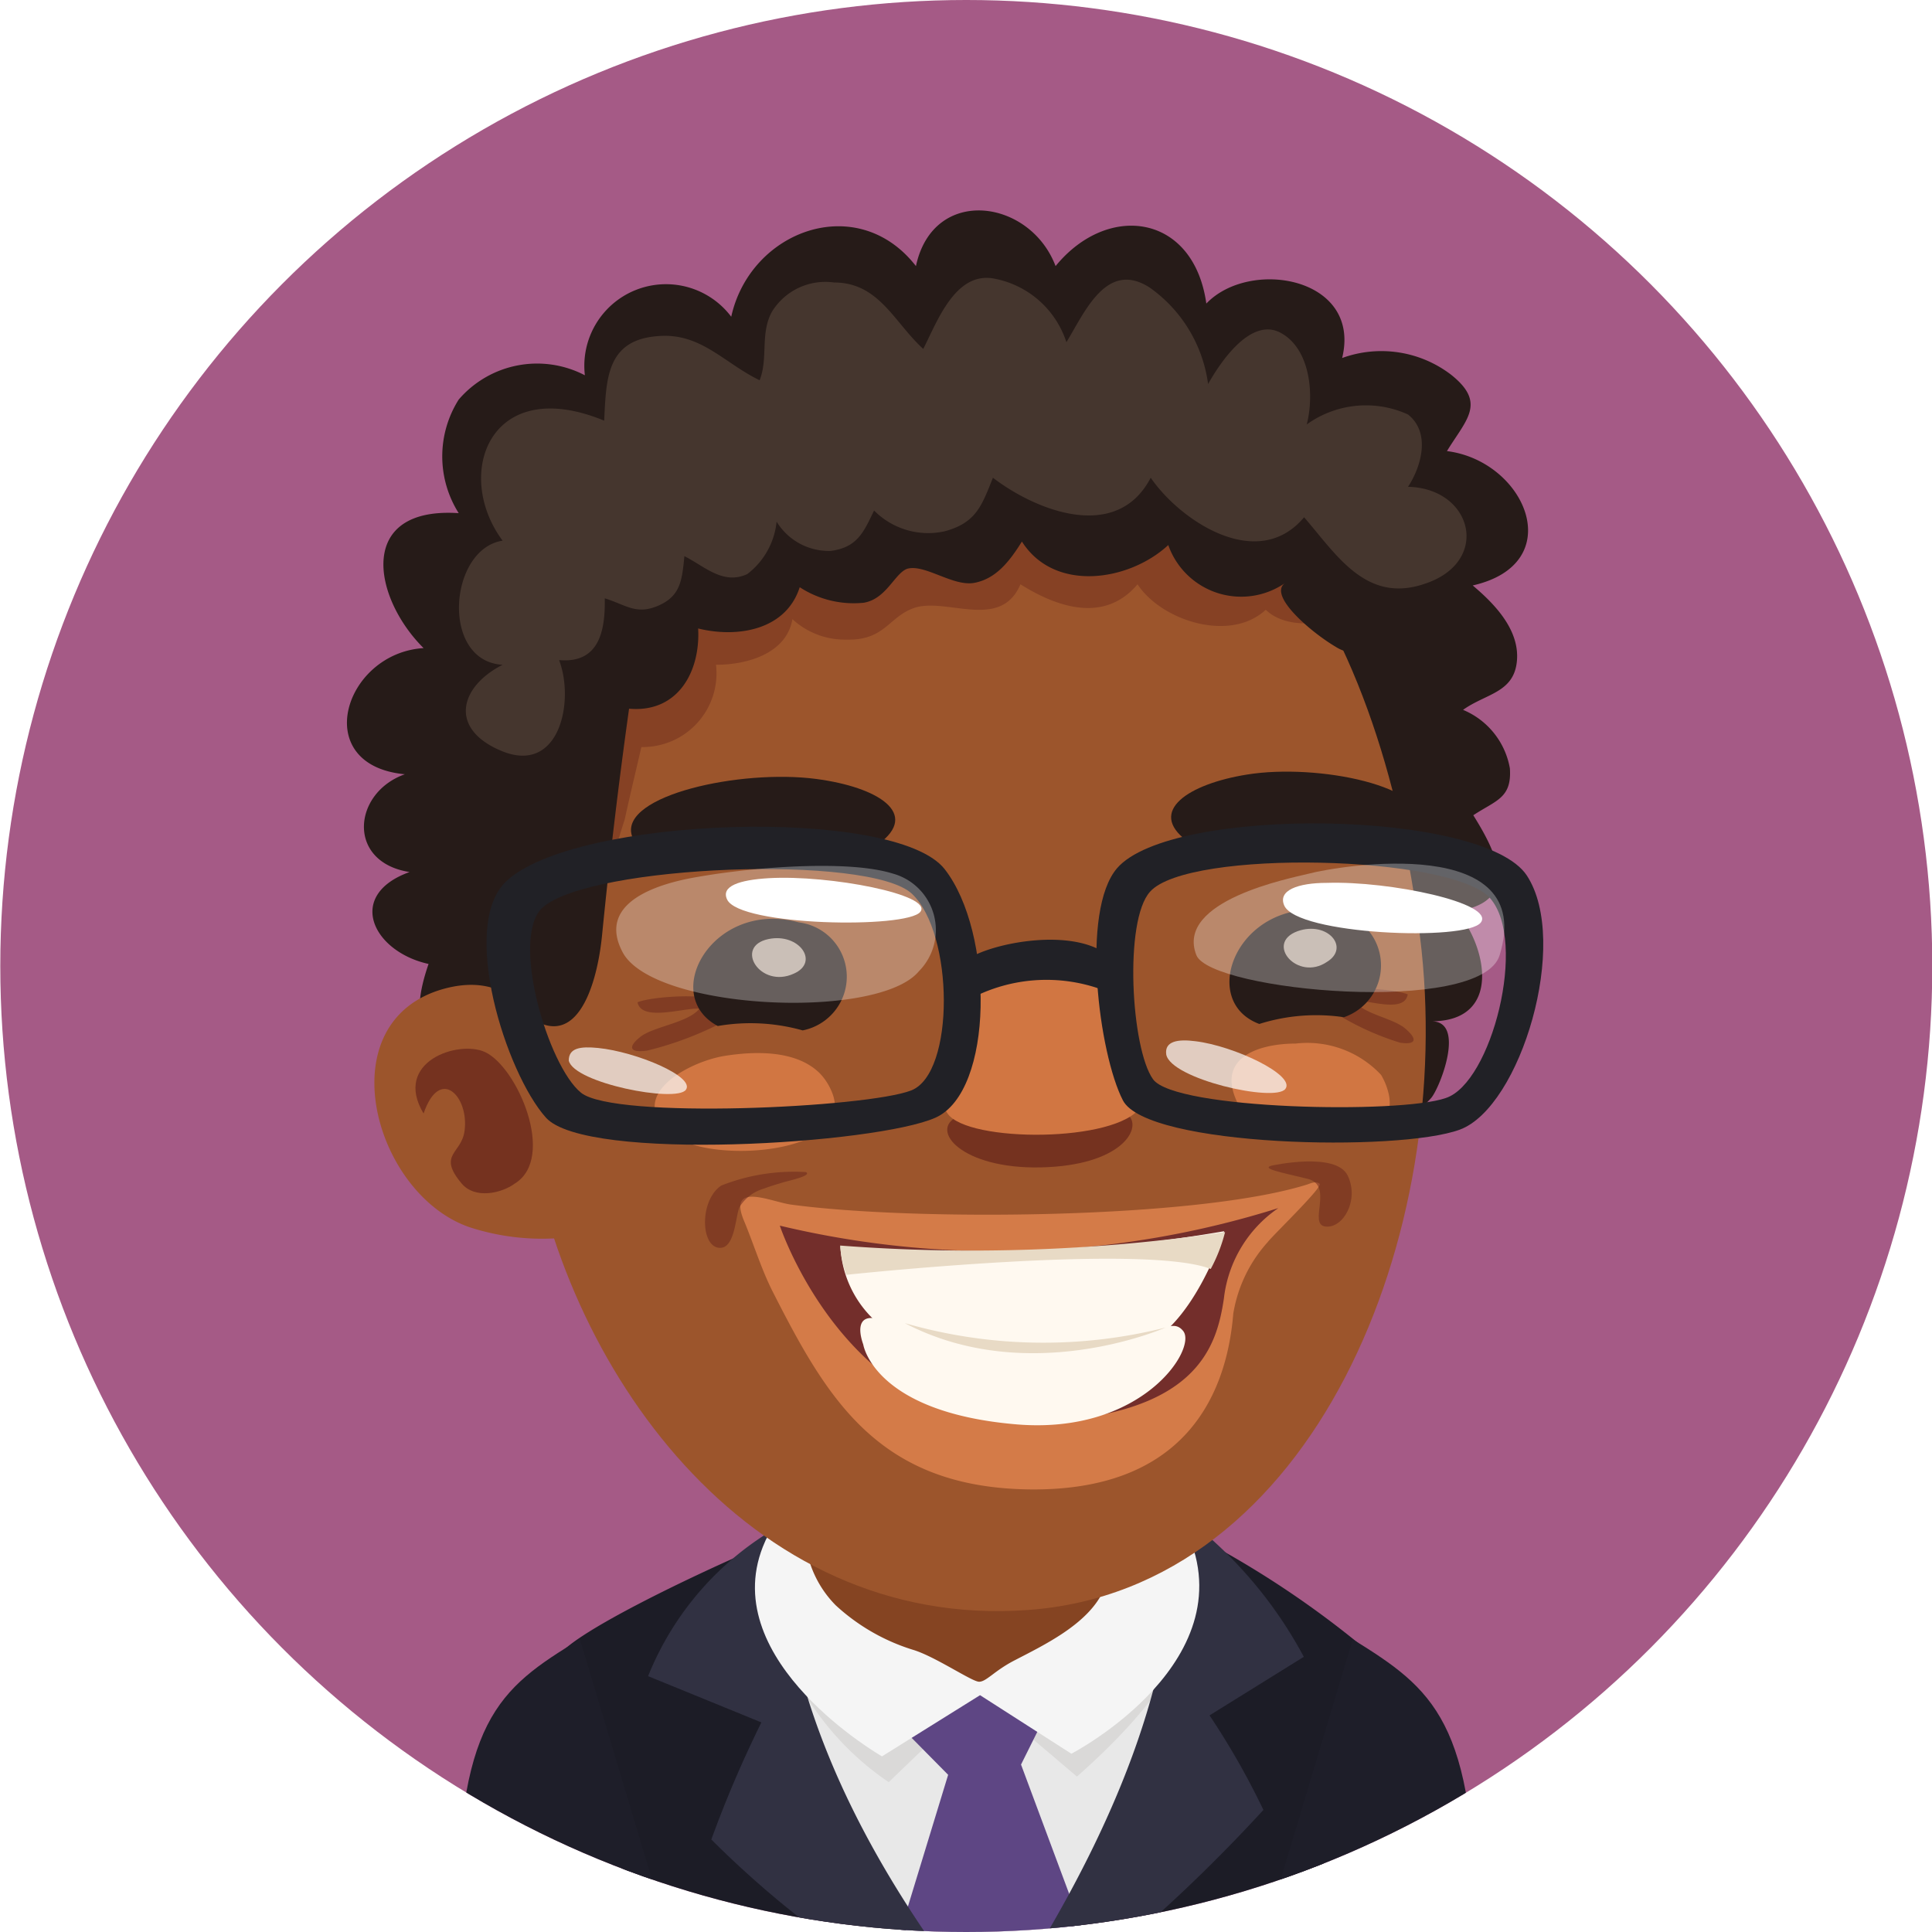 <svg xmlns="http://www.w3.org/2000/svg" xmlns:xlink="http://www.w3.org/1999/xlink" viewBox="0 0 66 66"><defs><style>.cls-1{fill:none;}.cls-2{isolation:isolate;}.cls-3{clip-path:url(#clip-path);}.cls-4{fill:#a55a86;}.cls-5{fill:#e8e8e8;}.cls-6{fill:#a09d98;mix-blend-mode:multiply;opacity:0.2;}.cls-7{fill:#5e4684;}.cls-8{fill:#1c1c26;}.cls-9{fill:#313142;}.cls-10{fill:#f5f5f5;}.cls-11{fill:#854422;}.cls-12{fill:#261b18;}.cls-13{fill:#9c552c;}.cls-14,.cls-15,.cls-17{fill:#66241b;}.cls-14{opacity:0.4;}.cls-15,.cls-19,.cls-27{opacity:0.7;}.cls-16{fill:#45362e;}.cls-17{opacity:0.5;}.cls-18{fill:#d17642;}.cls-19{fill:#f0ded1;}.cls-20{fill:#d47b48;}.cls-21{fill:#732e2b;}.cls-22{fill:#fff9f0;}.cls-23{fill:#e8dac5;}.cls-24{fill:#212126;}.cls-25,.cls-26,.cls-27{fill:#fff;}.cls-25{opacity:0.3;}.cls-28{fill:#1e1e29;}</style><clipPath id="clip-path" transform="translate(0.01 0)"><circle class="cls-1" cx="33" cy="33" r="33"/></clipPath></defs><g class="cls-2"><g id="Layer_2" data-name="Layer 2"><g id="avatars"><g class="cls-3"><rect class="cls-4" width="66" height="66"/><path class="cls-5" d="M41.81,54.43c-2.1-5.11-13.27-3.62-16.22-1.14s-3.77,5.46.66,9.8A26.44,26.44,0,0,0,29.75,66h6C38.45,63,43.05,57.44,41.81,54.43Z" transform="translate(0.01 0)"/><path class="cls-6" d="M26.57,55.88a9.7,9.7,0,0,0,3.78,5l3.12-3,3.31,2.81c3.17-2.8,3.79-4.56,4-5.56C41.66,52,25.19,51.51,26.57,55.88Z" transform="translate(0.01 0)"/><path class="cls-7" d="M35.88,58.25A2.55,2.55,0,0,0,33,57a2.68,2.68,0,0,0-2.23,2l1.61,1.63L30.74,66H37l-2.13-5.72Z" transform="translate(0.01 0)"/><path class="cls-8" d="M46.51,56.23a32.61,32.61,0,0,0-5.62-3.72c.14.32.61,1,.58,1.35-.36,3.89-3,8.81-5,12.14H44.7C45.45,62.22,47,56.71,46.51,56.23Z" transform="translate(0.01 0)"/><path class="cls-8" d="M25.5,53.8a5.14,5.14,0,0,1,.54-1c-2.35,1-6.67,3.07-7,3.83s1.76,4.92,2.76,9.38H31C28.11,62.23,24.42,56.58,25.5,53.8Z" transform="translate(0.01 0)"/><path class="cls-9" d="M43.15,61.83a26,26,0,0,0-1.84-3.23l3.22-2A14.66,14.66,0,0,0,40,51.49c.54,5.44-2.21,11.06-4.22,14.51h3.1A54.27,54.27,0,0,0,43.15,61.83Z" transform="translate(0.01 0)"/><path class="cls-9" d="M22.13,57.26,26,58.84a39.44,39.44,0,0,0-1.71,4A33.94,33.94,0,0,0,27.94,66h3.64c-2.1-3.1-4.94-8.15-4.94-13.88A10.3,10.3,0,0,0,22.13,57.26Z" transform="translate(0.01 0)"/><path class="cls-10" d="M26.05,52.84C24.5,56.78,30.12,60,30.12,60l3.35-2.09,3.12,2s6.18-3.21,3.84-7.81C38.33,47.93,27.84,48.26,26.05,52.84Z" transform="translate(0.01 0)"/><path class="cls-11" d="M31,47.32a4.69,4.69,0,0,0-3.46,4.29,3.66,3.66,0,0,0,1,3.23,6.9,6.9,0,0,0,2.64,1.52c.74.22,2,1.08,2.25,1.09s.52-.37,1.22-.73c1-.52,2.45-1.21,3-2.31.82-1.6,1.55-4.77,0-6S32.93,46.9,31,47.32Z" transform="translate(0.01 0)"/><path class="cls-12" d="M49.42,15.41c.66-1.08,1.36-1.64.14-2.61a3.92,3.92,0,0,0-3.72-.57c.67-2.76-3.15-3.42-4.64-1.86-.43-3.06-3.36-3.47-5.15-1.28-.87-2.3-4.18-2.76-4.77,0-2-2.57-5.66-1.22-6.31,1.73a2.79,2.79,0,0,0-5,2,3.53,3.53,0,0,0-4.31.83,3.63,3.63,0,0,0,0,3.88c-3.5-.23-2.94,2.88-1.2,4.61-2.72.17-3.91,4-.64,4.31-1.78.63-2,3,.16,3.34-2.19.79-1.26,2.72.65,3.14-.67,1.95-.24,2.71,1.27,3.91a19.91,19.91,0,0,1,2.37,2.56c2.11,2.35,3.61,5.16,5.66,7.5s4.23-1.62,5.89-2.57a11.67,11.67,0,0,1,7.39-1.56c2.23.33,3.8,2.67,6.08,2.72,1.38,0,2.26-1.14,2.83-2.25s.44-2.23.71-3.44,1.34-1.48,2.05-2.29c.3-.35,1.2-2.64,0-2.62,2,0,2-1.72,1.37-3a3.7,3.7,0,0,0-.5-.76c2.21-.33,1.37-2,.57-3.28.77-.51,1.32-.58,1.25-1.6a2.66,2.66,0,0,0-1.6-2c.78-.56,1.74-.58,1.84-1.67S51,20.59,50.3,20C53.6,19.25,52.11,15.75,49.42,15.41Z" transform="translate(0.01 0)"/><path class="cls-13" d="M30.44,14C22.26,15.59,16.5,27.34,18,38.38,19.13,46.64,25.5,55.7,35.1,55c9.79-.7,14.66-12.85,13.4-23C47.12,21,41.89,11.76,30.44,14Z" transform="translate(0.01 0)"/><path class="cls-14" d="M41,15.73a36.74,36.74,0,0,0-9.92-1.56c-3-.05-6.23-.22-9,1-1.53.69-3.41,1.64-4,3.34-.71,2.1-.37,4.75,0,6.91a18.85,18.85,0,0,0,2.21,6.82A28.24,28.24,0,0,1,21.33,28c.18-.83.38-1.65.57-2.48a2.52,2.52,0,0,0,2.55-2.81c1.06,0,2.41-.38,2.61-1.56a2.63,2.63,0,0,0,1.77.7H29c1.19,0,1.36-.75,2.16-1.06,1.09-.44,3,.8,3.69-.83,1.27.8,2.88,1.33,4,0,.82,1.25,3.17,2,4.38.87,1.27,1.24,5-.17,3.91-2.18C46.24,17,42.63,16.22,41,15.73Z" transform="translate(0.01 0)"/><path class="cls-13" d="M15.15,33.78c-4,1.11-2.41,7,.87,8.14a8,8,0,0,0,3.25.36l.06-.1c.48-.76-.19-5-.44-5.84C18.28,34.31,17.08,33.25,15.15,33.78Z" transform="translate(0.01 0)"/><path class="cls-15" d="M16.56,35.94c-.91-.42-3.16.33-2.1,2.1.56-1.64,1.56-.57,1.4.59-.1.79-.94.8-.1,1.8.45.54,1.36.34,1.82,0C19,39.55,17.66,36.45,16.56,35.94Z" transform="translate(0.01 0)"/><path class="cls-12" d="M37.11,10.66a27.92,27.92,0,0,0-8.41-.26C24.06,11,18.48,13.15,17,18.06c-.9,3-.43,6.51-.2,9.59.14,1.86-.61,5.46,1,6.87,1.85,1.64,2.59-.83,2.76-2.6.26-2.62.56-5.14.92-7.71,1.67.15,2.44-1.27,2.36-2.74,1.34.33,3,.06,3.47-1.41a3.37,3.37,0,0,0,2.19.53c.77-.13,1.05-1,1.48-1.16.61-.17,1.57.62,2.3.48s1.19-.72,1.62-1.41c1.11,1.75,3.66,1.36,5,.12a2.64,2.64,0,0,0,4,1.29c-.63.42.91,1.71,1.71,2.18a1.33,1.33,0,0,0,.38.17c1.09.13,1.68-.7,2.18-1.57,1.23-2.18.27-4.46-1.31-6.21C44.86,12.25,40,11.2,37.11,10.66Z" transform="translate(0.01 0)"/><path class="cls-16" d="M48.09,16.63c.46-.7.78-1.85,0-2.47a3.46,3.46,0,0,0-3.46.34c.26-1,.13-2.58-.89-3.13s-2.06,1-2.48,1.75a4.81,4.81,0,0,0-2-3.3c-1.47-.94-2.21.84-2.84,1.87a3.22,3.22,0,0,0-2.51-2.18C32.61,9.3,32,11,31.53,11.92c-1-.91-1.51-2.27-3.05-2.27a2.14,2.14,0,0,0-2.12,1c-.41.75-.12,1.58-.42,2.34-1.22-.59-2-1.62-3.45-1.51-1.78.12-1.79,1.45-1.86,2.89-3.91-1.61-5.16,1.83-3.47,4.1-1.84.28-2.13,4.12,0,4.24-1.46.74-1.85,2.17-.07,2.93,2,.86,2.54-1.66,2-3.09,1.37.12,1.58-1,1.56-2.11.72.22,1.07.58,1.83.25s.81-.87.89-1.69c.67.33,1.32,1,2.15.61a2.58,2.58,0,0,0,1-1.79,2.09,2.09,0,0,0,1.85,1c.92-.12,1.13-.66,1.48-1.38a2.6,2.6,0,0,0,2.41.71c1.08-.29,1.27-.88,1.65-1.83,1.46,1.12,4.23,2.23,5.39,0,1,1.46,3.65,3.25,5.24,1.35,1.1,1.27,2.11,2.95,4.1,2.28C50.94,19.21,50.31,16.68,48.09,16.63Z" transform="translate(0.01 0)"/><path class="cls-17" d="M21.77,34.24c.13.68,1.63.17,2.11.22-.36.47-1.56.61-2,.95s-.41.57.22.48a11.55,11.55,0,0,0,2.64-1C25.75,33.75,22.29,34,21.77,34.24Z" transform="translate(0.01 0)"/><path class="cls-17" d="M46.26,34.19c.41-.06,1.71.45,1.82-.22-.44-.2-3.44-.5-2.55.59a9.36,9.36,0,0,0,2.29,1.06c.54.08.61-.11.18-.48S46.57,34.65,46.26,34.19Z" transform="translate(0.01 0)"/><path class="cls-18" d="M47.17,36.72a3.45,3.45,0,0,0-2.92-1.07c-1.26,0-2.93.49-1.83,2.31.59,1,5.57,1.61,5-.63A2.24,2.24,0,0,0,47.17,36.72Z" transform="translate(0.01 0)"/><path class="cls-18" d="M28,36.67c-.81-.81-2.24-.76-3.25-.6-1.31.21-3.56,1.47-1.67,2.77,1.36.93,6.29.55,5.3-1.6A2,2,0,0,0,28,36.67Z" transform="translate(0.01 0)"/><path class="cls-12" d="M27.28,31.51c-2.92-.79-4.77,2.47-2.77,3.54a6.58,6.58,0,0,1,2.9.15A1.87,1.87,0,0,0,27.28,31.51Z" transform="translate(0.01 0)"/><path class="cls-15" d="M35.58,38.15c-1,0-1.93-.45-2.89,0s.14,1.79,2.86,1.73,3.46-1.31,3-1.77S36.71,38.14,35.58,38.15Z" transform="translate(0.01 0)"/><path class="cls-18" d="M35.51,32.28c-2.31-.21-4.13,4.28-3.15,5.76.69,1,5.79,1,6.59-.22C39.24,37.38,37.72,32.47,35.51,32.28Z" transform="translate(0.01 0)"/><path class="cls-19" d="M26.24,32.08c-1.19.25-.28,1.71.87,1.18C28,32.87,27.29,31.86,26.24,32.08Z" transform="translate(0.01 0)"/><path class="cls-12" d="M27.87,26.61c-2.58-.34-6.68.56-6.3,1.92s1.85.27,3.81.31,3.75.63,4.61,0C31.43,27.8,30,26.89,27.87,26.61Z" transform="translate(0.01 0)"/><path class="cls-12" d="M42.59,26.46c-2,.32-3.41,1.25-2.06,2.26.81.6,2.39,0,4.37-.1s3.23,1,3.62-.38S45,26.07,42.59,26.46Z" transform="translate(0.01 0)"/><path class="cls-12" d="M45.28,31.11c-3-.4-4.39,3.08-2.27,3.87a6.46,6.46,0,0,1,2.89-.23A1.87,1.87,0,0,0,45.28,31.11Z" transform="translate(0.01 0)"/><path class="cls-19" d="M44.32,31.81c-1.14.41,0,1.73,1,1.05C46.12,32.37,45.34,31.45,44.32,31.81Z" transform="translate(0.01 0)"/><path class="cls-20" d="M44.66,40.46c-3.77,1.19-13.46,1.26-17.65.69-.67-.09-2.16-.8-1.61.54.34.81.6,1.68,1,2.46,1.85,3.64,3.6,6.65,8.72,6.73,5.31.08,6.77-3.19,7-6a4.8,4.8,0,0,1,1.17-2.44c.19-.25,1.9-1.89,1.78-2S44.72,40.44,44.66,40.46Z" transform="translate(0.01 0)"/><path class="cls-17" d="M24.63,40.5c-.73.49-.71,2-.12,2.12s.6-1.06.74-1.38a1.44,1.44,0,0,1,.82-.63c.24-.09.48-.16.68-.22s1-.23.77-.35A6.77,6.77,0,0,0,24.63,40.5Z" transform="translate(0.01 0)"/><path class="cls-17" d="M43.43,39.82c-.37.1.32.23,1.23.45s0,1.56.61,1.63,1.16-.91.76-1.74S43.43,39.82,43.43,39.82Z" transform="translate(0.01 0)"/><path class="cls-21" d="M26.63,41.87s2.3,6.94,8.59,6.72c5.67-.2,6.33-2.57,6.58-4.23a4.33,4.33,0,0,1,1.86-3.09A32,32,0,0,1,26.63,41.87Z" transform="translate(0.01 0)"/><path class="cls-22" d="M28.7,42.59a3.7,3.7,0,0,0,2,3.1,11.66,11.66,0,0,0,8.11.37c1.92-.57,3-4,3-4A50.49,50.49,0,0,1,28.7,42.59Z" transform="translate(0.01 0)"/><path class="cls-22" d="M36.61,46.08a16.72,16.72,0,0,1-6.27-.9c-1.05-.46-1.06.19-.86.75,0,0,.35,2.32,5.25,2.73,4.29.35,6.16-2.59,5.68-3.19S39.3,46,36.61,46.08Z" transform="translate(0.01 0)"/><path class="cls-23" d="M28.69,42.55a3.82,3.82,0,0,0,.21,1s10.18-1.09,12.45-.2a5.43,5.43,0,0,0,.49-1.26A59.47,59.47,0,0,1,28.69,42.55Z" transform="translate(0.01 0)"/><path class="cls-23" d="M30.9,45.2c4.24,2.22,8.91.15,8.91.15A17.08,17.08,0,0,1,30.9,45.2Z" transform="translate(0.01 0)"/><path class="cls-24" d="M38.15,29.66c-1.25,1.46-.62,6.34.2,7.93s9.43,1.77,11.51,1,3.77-6.42,2.29-8.68S40,27.51,38.15,29.66Zm11.23,7.85c-1.56.55-9.25.4-10-.64s-1-5.43-.1-6.41c1.3-1.46,10.31-1.25,11.61.22S50.94,37,49.38,37.51Z" transform="translate(0.01 0)"/><path class="cls-24" d="M17.27,30.12c-1.58,1.53,0,6.53,1.37,8.06s11.31.9,13.31,0,2-6.33.31-8.49S19.59,27.88,17.27,30.12Zm13.85,7.13c-1.5.59-10.14,1-11.28.08S17.41,32,18.53,31c1.64-1.46,11.17-1.82,12.61-.47S32.62,36.66,31.12,37.25Z" transform="translate(0.01 0)"/><path class="cls-24" d="M33.37,32.59c-.21.11-1.11,1.38-.48,1.67a5.55,5.55,0,0,1,4.91-.39c.37.15.71.11.59-.39C37.93,31.61,34.69,32,33.37,32.59Z" transform="translate(0.01 0)"/><path class="cls-25" d="M44.68,29.85c-.59.15-4.56.91-3.82,2.78.49,1.23,9.73,2.08,10.36,0C52.49,28.48,45.82,29.55,44.68,29.85Z" transform="translate(0.01 0)"/><path class="cls-25" d="M30.48,29.84c-1.51-.47-4.71-.22-6.56.1-.66.11-3.71.61-2.66,2.59s8.72,2.34,10.12.65A2,2,0,0,0,30.48,29.84Z" transform="translate(0.01 0)"/><path class="cls-26" d="M45.32,30.16c-1,0-1.68.26-1.46.77.42,1,6.24,1.24,6.72.58S47.46,30.09,45.32,30.16Z" transform="translate(0.01 0)"/><path class="cls-27" d="M40.83,35.57c-.61-.08-1.06,0-1,.45.15.84,3.71,1.65,4.07,1.18S42.15,35.73,40.83,35.57Z" transform="translate(0.01 0)"/><path class="cls-26" d="M26.25,30c-1,.06-1.64.27-1.42.73.43.91,6.15,1,6.6.42S28.34,29.88,26.25,30Z" transform="translate(0.01 0)"/><path class="cls-27" d="M20.42,35.8c-.61-.06-1,0-1,.43.17.77,3.67,1.45,4,1S21.72,35.93,20.42,35.8Z" transform="translate(0.01 0)"/><path class="cls-28" d="M15.62,66H22.8l-3-10C17,57.7,15.56,58.79,15.62,66Z" transform="translate(0.01 0)"/><path class="cls-28" d="M46.2,56l-3,10h7.19C50.42,58.79,48.94,57.7,46.2,56Z" transform="translate(0.01 0)"/></g></g></g></g></svg>